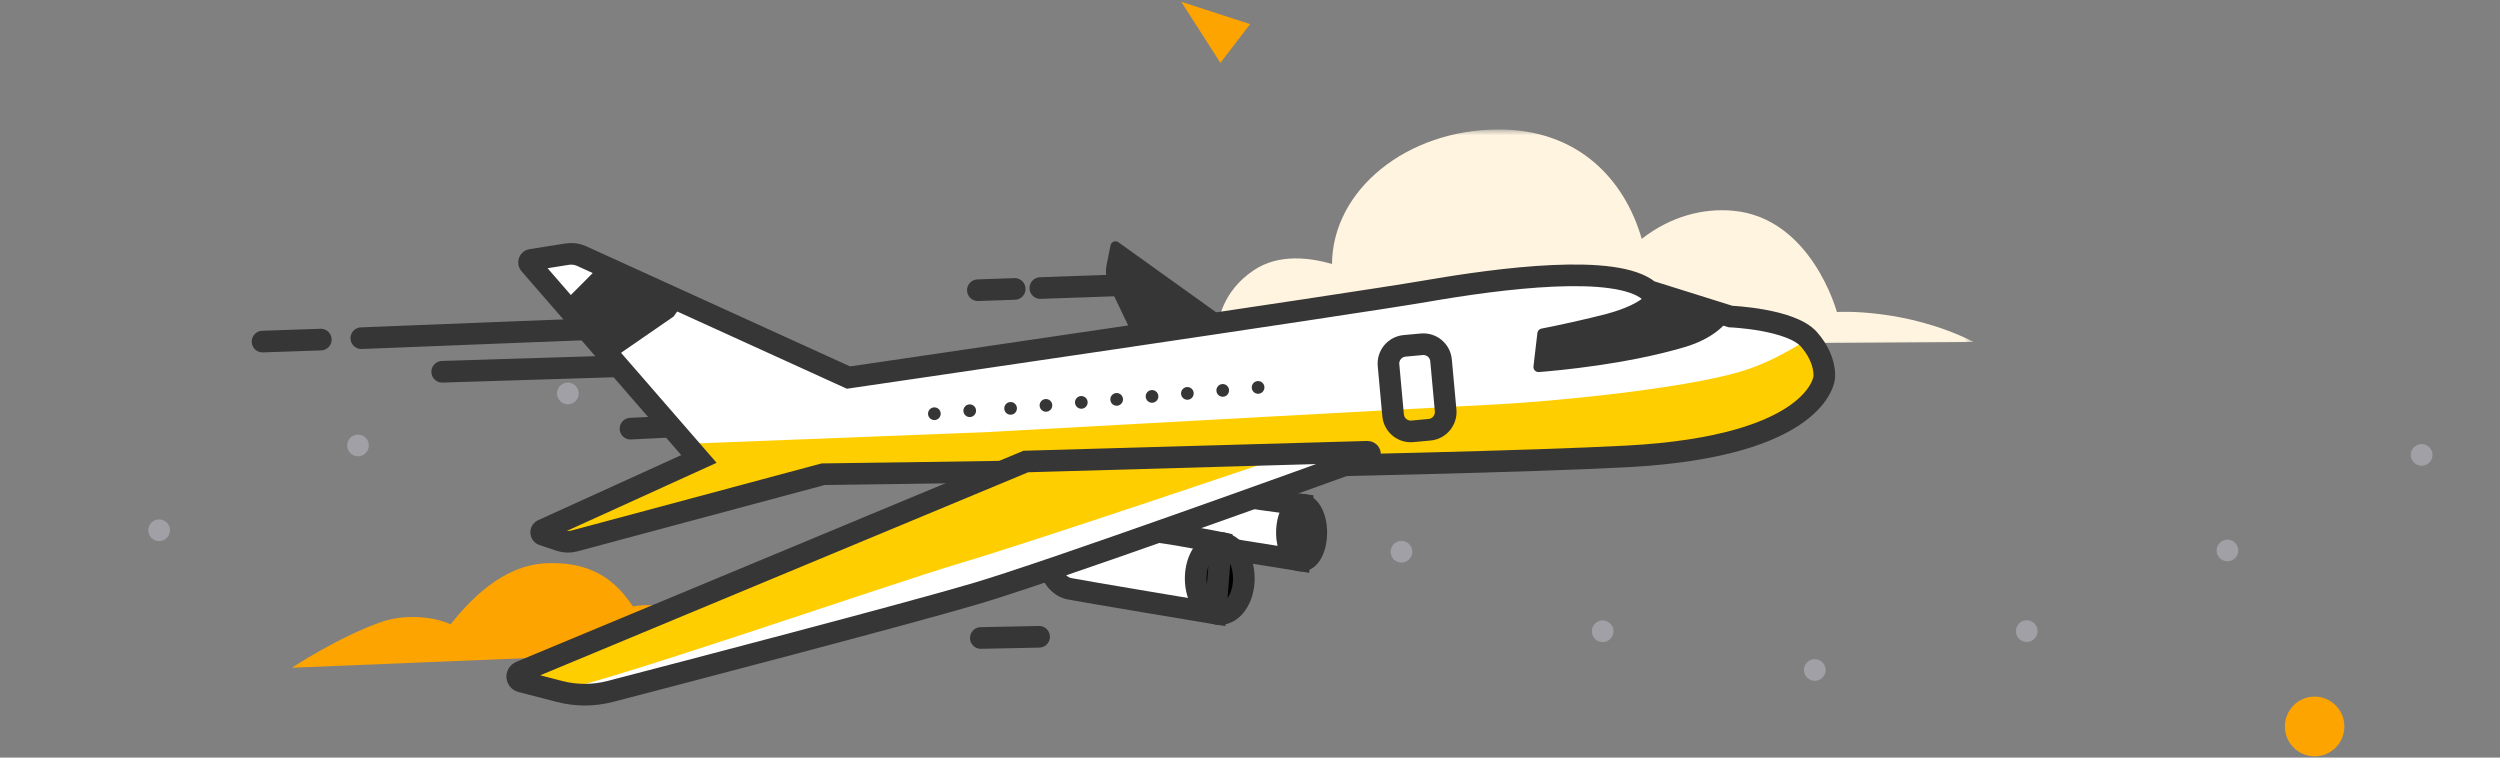 <svg width="231" height="70" viewBox="0 0 231 70" fill="none" xmlns="http://www.w3.org/2000/svg">
<rect x="0" y="0" width="231" height="70" fill="#808080" stroke="none"/>
<path d="M-2 59.939C25.582 37.63 70.044 27.875 104.182 39.944C124.871 47.258 152.606 66.002 176.582 61.111C212.706 53.743 233.727 28.408 275.243 28.193" stroke="#A1A0A6" stroke-width="2" stroke-linecap="round" stroke-dasharray="0 20"/>
<path fill-rule="evenodd" clip-rule="evenodd" d="M26.971 61.698L67.626 60.033C67.626 60.033 64.843 57.182 63.056 56.484C61.703 55.956 59.674 55.77 58.493 56.038C57.323 54.393 55.431 51.853 50.532 52.043C46.314 52.206 43.279 55.65 41.633 57.683C40.023 56.94 37.358 56.746 35.31 57.448C31.333 58.812 26.971 61.698 26.971 61.698Z" fill="#FEA401"/>
<path d="M29.642 31.377L24.259 31.562" stroke="#363636" stroke-width="2" stroke-linecap="round"/>
<path d="M66.221 29.952L33.386 31.248" stroke="#363636" stroke-width="2" stroke-linecap="round"/>
<path d="M61.409 33.712L40.86 34.351" stroke="#363636" stroke-width="2" stroke-linecap="round"/>
<path d="M93.76 26.698L90.355 26.815" stroke="#363636" stroke-width="2" stroke-linecap="round"/>
<path d="M104.227 26.332L96.129 26.616" stroke="#363636" stroke-width="2" stroke-linecap="round"/>
<path d="M77.982 38.74L83.368 38.63" stroke="#363636" stroke-width="2" stroke-linecap="round"/>
<path d="M58.259 39.608L74.236 38.817" stroke="#363636" stroke-width="2" stroke-linecap="round"/>
<path d="M90.628 58.95L96.013 58.84" stroke="#363636" stroke-width="2" stroke-linecap="round"/>
<mask id="mask0" style="mask-type:alpha" maskUnits="userSpaceOnUse" x="94" y="11" width="89" height="22">
<path fill-rule="evenodd" clip-rule="evenodd" d="M94.067 11.964H182.373V32.175H94.067V11.964Z" fill="white"/>
</mask>
<g mask="url(#mask0)">
<path fill-rule="evenodd" clip-rule="evenodd" d="M169.727 28.829C169.727 28.829 176.05 28.422 182.373 31.597L94.088 32.175C93.354 31.572 112.588 29.865 112.588 29.865C112.588 29.865 112.822 26.978 115.866 24.957C118.172 23.426 121.018 23.802 123.078 24.39C123.13 17.521 130.012 11.964 138.499 11.964C145.803 11.964 150.102 16.543 151.695 22.07C154.43 19.946 157.414 19.227 160.126 19.471C167.387 20.126 169.727 28.829 169.727 28.829Z" fill="#FFF4E0"/>
</g>
<path fill-rule="evenodd" clip-rule="evenodd" d="M104.86 31.362L102.49 26.407C102.205 25.81 102.12 25.136 102.25 24.486L102.611 22.675C102.677 22.34 103.065 22.186 103.342 22.385L114.227 30.187" fill="#363636"/>
<path fill-rule="evenodd" clip-rule="evenodd" d="M168.556 34.887C168.556 34.887 168.088 41.233 150.29 42.172C132.493 43.112 76.056 43.818 76.056 43.818L53.084 49.982C52.641 50.099 52.173 50.085 51.737 49.94L50.161 49.413C49.96 49.345 49.946 49.063 50.138 48.976L64.582 42.407L56.556 33.169L52.039 27.969L48.936 24.397C48.815 24.258 48.894 24.04 49.077 24.011L52.414 23.483C52.866 23.41 53.33 23.473 53.746 23.663L55.524 24.472L63.162 27.95L78.398 34.887C78.398 34.887 124.999 28.072 131.79 26.897C138.582 25.722 149.354 24.312 152.398 26.897L159.892 29.247C159.892 29.247 165.512 29.482 167.151 31.362C168.79 33.242 168.556 34.887 168.556 34.887Z" fill="white"/>
<path fill-rule="evenodd" clip-rule="evenodd" d="M120.316 46.638C120.316 46.638 116.592 46.16 115.164 45.933C113.335 45.641 110.85 45.187 109.832 45.232C108.739 45.28 107.906 45.768 107.62 46.63C107.02 48.436 107.989 49.774 108.91 49.959C109.883 50.154 120.033 51.767 120.033 51.767L120.316 46.638Z" fill="white"/>
<path fill-rule="evenodd" clip-rule="evenodd" d="M121.626 49.219C121.626 50.649 121.018 51.808 120.268 51.808C119.519 51.808 118.911 50.649 118.911 49.219C118.911 47.789 119.519 46.63 120.268 46.63C121.018 46.63 121.626 47.789 121.626 49.219Z" fill="black"/>
<path fill-rule="evenodd" clip-rule="evenodd" d="M121.626 49.219C121.626 50.649 121.018 51.808 120.268 51.808C119.519 51.808 118.911 50.649 118.911 49.219C118.911 47.789 119.519 46.63 120.268 46.63C121.018 46.63 121.626 47.789 121.626 49.219Z" stroke="#363636" stroke-width="2" stroke-linecap="round"/>
<path fill-rule="evenodd" clip-rule="evenodd" d="M120.316 46.638C120.316 46.638 116.592 46.16 115.164 45.933C113.335 45.641 110.85 45.187 109.832 45.232C108.739 45.28 107.906 45.768 107.62 46.63C107.02 48.436 107.989 49.774 108.91 49.959C109.883 50.154 120.033 51.767 120.033 51.767L120.316 46.638Z" stroke="#363636" stroke-width="2" stroke-linecap="round"/>
<path fill-rule="evenodd" clip-rule="evenodd" d="M90.927 39.94C90.927 39.94 131.582 37.7 138.465 37.355C143.148 37.12 155.559 35.945 160.945 34.3C164.362 33.257 167.034 31.245 167.151 31.362C168.673 32.89 168.556 34.887 168.556 34.887C168.556 34.887 168.088 41.233 150.29 42.173C132.493 43.113 76.056 43.818 76.056 43.818L53.083 49.981C52.641 50.099 52.173 50.085 51.738 49.94L50.161 49.412C49.959 49.345 49.944 49.063 50.138 48.975L64.582 42.408L63.369 41.012L90.927 39.94Z" fill="#FECE00"/>
<path fill-rule="evenodd" clip-rule="evenodd" d="M78.399 34.887C78.399 34.887 125 28.072 131.791 26.897C138.582 25.722 149.355 24.312 152.399 26.897L159.893 29.247C159.893 29.247 165.513 29.482 167.152 31.362C168.791 33.242 168.557 34.887 168.557 34.887C168.557 34.887 168.089 41.233 150.291 42.173C132.494 43.113 76.057 43.818 76.057 43.818L53.084 49.981C52.641 50.099 52.174 50.085 51.739 49.94L50.162 49.412C49.96 49.345 49.945 49.063 50.139 48.975L64.582 42.408L48.937 24.398C48.816 24.258 48.895 24.04 49.077 24.011L52.414 23.482C52.867 23.41 53.33 23.473 53.747 23.663L78.399 34.887Z" stroke="#363636" stroke-width="2" stroke-linecap="round"/>
<path fill-rule="evenodd" clip-rule="evenodd" d="M112.822 50.163C112.822 50.163 108.139 49.223 105.797 48.988C103.455 48.753 101.237 48.33 99.943 48.386C98.554 48.447 97.496 49.068 97.132 50.163C96.37 52.459 97.601 54.158 98.772 54.393C100.008 54.641 112.311 56.691 112.311 56.691L112.822 50.163Z" fill="white"/>
<path fill-rule="evenodd" clip-rule="evenodd" d="M114.93 53.453C114.93 55.27 113.934 56.743 112.705 56.743C111.476 56.743 110.48 55.27 110.48 53.453C110.48 51.636 111.476 50.163 112.705 50.163C113.934 50.163 114.93 51.636 114.93 53.453Z" fill="black"/>
<path fill-rule="evenodd" clip-rule="evenodd" d="M114.93 53.453C114.93 55.27 113.934 56.743 112.705 56.743C111.476 56.743 110.48 55.27 110.48 53.453C110.48 51.636 111.476 50.163 112.705 50.163C113.934 50.163 114.93 51.636 114.93 53.453Z" stroke="#363636" stroke-width="2" stroke-linecap="round"/>
<path fill-rule="evenodd" clip-rule="evenodd" d="M112.822 50.163C112.822 50.163 108.139 49.223 105.797 48.988C103.455 48.753 101.237 48.33 99.943 48.386C98.554 48.447 97.496 49.068 97.132 50.163C96.37 52.459 97.601 54.158 98.772 54.393C100.008 54.641 112.311 56.691 112.311 56.691L112.822 50.163Z" stroke="#363636" stroke-width="2" stroke-linecap="round"/>
<path fill-rule="evenodd" clip-rule="evenodd" d="M48.078 62.08L94.791 42.643L126.352 41.744C126.618 41.737 126.69 42.109 126.44 42.2C120.51 44.347 97.044 52.816 90.107 54.863C83.546 56.799 63.309 62.087 56.391 63.888C54.852 64.289 53.238 64.29 51.699 63.891L48.14 62.969C47.705 62.857 47.663 62.253 48.078 62.08Z" fill="white"/>
<path fill-rule="evenodd" clip-rule="evenodd" d="M48.078 62.08L94.791 42.642L119.38 41.938C119.38 41.938 95.639 49.995 88.702 52.043C82.141 53.979 52.773 64.192 51.234 63.793L48.14 62.969C47.705 62.856 47.663 62.253 48.078 62.08Z" fill="#FECE00"/>
<path fill-rule="evenodd" clip-rule="evenodd" d="M152.399 26.897C152.399 26.897 151.93 28.072 148.418 29.012C146.809 29.443 143.507 30.167 142.435 30.361C142.232 30.398 142.079 30.563 142.054 30.769L141.693 33.853C141.659 34.147 141.898 34.4 142.192 34.377C144.085 34.229 150.375 33.644 155.677 32.067C159.015 31.075 159.892 29.247 159.892 29.247" fill="#363636"/>
<path fill-rule="evenodd" clip-rule="evenodd" d="M63.163 27.95L62.24 29.247L56.557 33.169L52.039 27.969L55.524 24.472L63.163 27.95Z" fill="#363636"/>
<path fill-rule="evenodd" clip-rule="evenodd" d="M132.094 39.708L130.505 39.855C129.603 39.938 128.805 39.272 128.722 38.367L128.299 33.746C128.216 32.841 128.88 32.041 129.781 31.957L131.37 31.811C132.272 31.728 133.07 32.394 133.153 33.298L133.576 37.92C133.659 38.824 132.995 39.625 132.094 39.708Z" stroke="#363636" stroke-width="2" stroke-linecap="round"/>
<path fill-rule="evenodd" clip-rule="evenodd" d="M93.963 37.684C93.99 38.008 93.751 38.292 93.429 38.319C93.107 38.346 92.823 38.106 92.796 37.783C92.769 37.46 93.008 37.176 93.33 37.148C93.653 37.121 93.936 37.361 93.963 37.684Z" fill="#363636"/>
<path fill-rule="evenodd" clip-rule="evenodd" d="M97.229 37.407C97.256 37.731 97.017 38.015 96.695 38.042C96.373 38.07 96.09 37.83 96.063 37.506C96.035 37.183 96.274 36.899 96.597 36.871C96.919 36.844 97.202 37.084 97.229 37.407Z" fill="#363636"/>
<path fill-rule="evenodd" clip-rule="evenodd" d="M86.919 38.178C86.946 38.502 86.707 38.786 86.385 38.813C86.063 38.84 85.779 38.6 85.752 38.277C85.725 37.954 85.964 37.669 86.286 37.642C86.609 37.615 86.892 37.855 86.919 38.178Z" fill="#363636"/>
<path fill-rule="evenodd" clip-rule="evenodd" d="M90.186 37.902C90.213 38.225 89.975 38.509 89.652 38.536C89.33 38.564 89.047 38.324 89.02 38C88.992 37.677 89.231 37.393 89.554 37.366C89.876 37.338 90.159 37.578 90.186 37.902Z" fill="#363636"/>
<path fill-rule="evenodd" clip-rule="evenodd" d="M100.497 37.131C100.524 37.454 100.285 37.738 99.963 37.766C99.641 37.793 99.357 37.553 99.33 37.23C99.303 36.906 99.542 36.622 99.864 36.595C100.186 36.568 100.47 36.808 100.497 37.131Z" fill="#363636"/>
<path fill-rule="evenodd" clip-rule="evenodd" d="M103.764 36.854C103.791 37.178 103.552 37.462 103.229 37.489C102.907 37.516 102.624 37.276 102.597 36.953C102.569 36.63 102.809 36.346 103.131 36.318C103.453 36.291 103.736 36.531 103.764 36.854Z" fill="#363636"/>
<path fill-rule="evenodd" clip-rule="evenodd" d="M107.03 36.578C107.057 36.901 106.818 37.185 106.496 37.212C106.174 37.24 105.891 37 105.863 36.676C105.836 36.353 106.075 36.069 106.398 36.042C106.72 36.014 107.003 36.254 107.03 36.578Z" fill="#363636"/>
<path fill-rule="evenodd" clip-rule="evenodd" d="M110.297 36.301C110.324 36.624 110.085 36.908 109.763 36.936C109.441 36.963 109.157 36.723 109.13 36.4C109.103 36.076 109.342 35.792 109.664 35.765C109.986 35.737 110.27 35.978 110.297 36.301Z" fill="#363636"/>
<path fill-rule="evenodd" clip-rule="evenodd" d="M113.563 36.024C113.59 36.348 113.351 36.632 113.029 36.659C112.707 36.686 112.424 36.446 112.397 36.123C112.369 35.8 112.609 35.516 112.931 35.488C113.253 35.461 113.536 35.701 113.563 36.024Z" fill="#363636"/>
<path fill-rule="evenodd" clip-rule="evenodd" d="M116.831 35.748C116.858 36.071 116.619 36.355 116.297 36.383C115.975 36.41 115.691 36.17 115.664 35.847C115.637 35.523 115.876 35.239 116.198 35.212C116.52 35.184 116.804 35.425 116.831 35.748Z" fill="#363636"/>
<path fill-rule="evenodd" clip-rule="evenodd" d="M115.51 2.229L112.765 5.808L109.145 0.163L115.51 2.229Z" fill="#FEA401"/>
<path fill-rule="evenodd" clip-rule="evenodd" d="M48.078 62.08L94.791 42.643L126.352 41.744C126.618 41.737 126.69 42.109 126.44 42.2C120.51 44.347 97.044 52.816 90.107 54.863C83.546 56.799 63.309 62.087 56.391 63.888C54.852 64.289 53.238 64.29 51.699 63.891L48.14 62.969C47.705 62.857 47.663 62.253 48.078 62.08Z" stroke="#363636" stroke-width="2" stroke-linecap="round"/>
<path fill-rule="evenodd" clip-rule="evenodd" d="M213.871 69.885C215.389 69.885 216.619 68.65 216.619 67.126C216.619 65.602 215.389 64.367 213.871 64.367C212.353 64.367 211.123 65.602 211.123 67.126C211.123 68.65 212.353 69.885 213.871 69.885Z" fill="#FEA401"/>
</svg>
